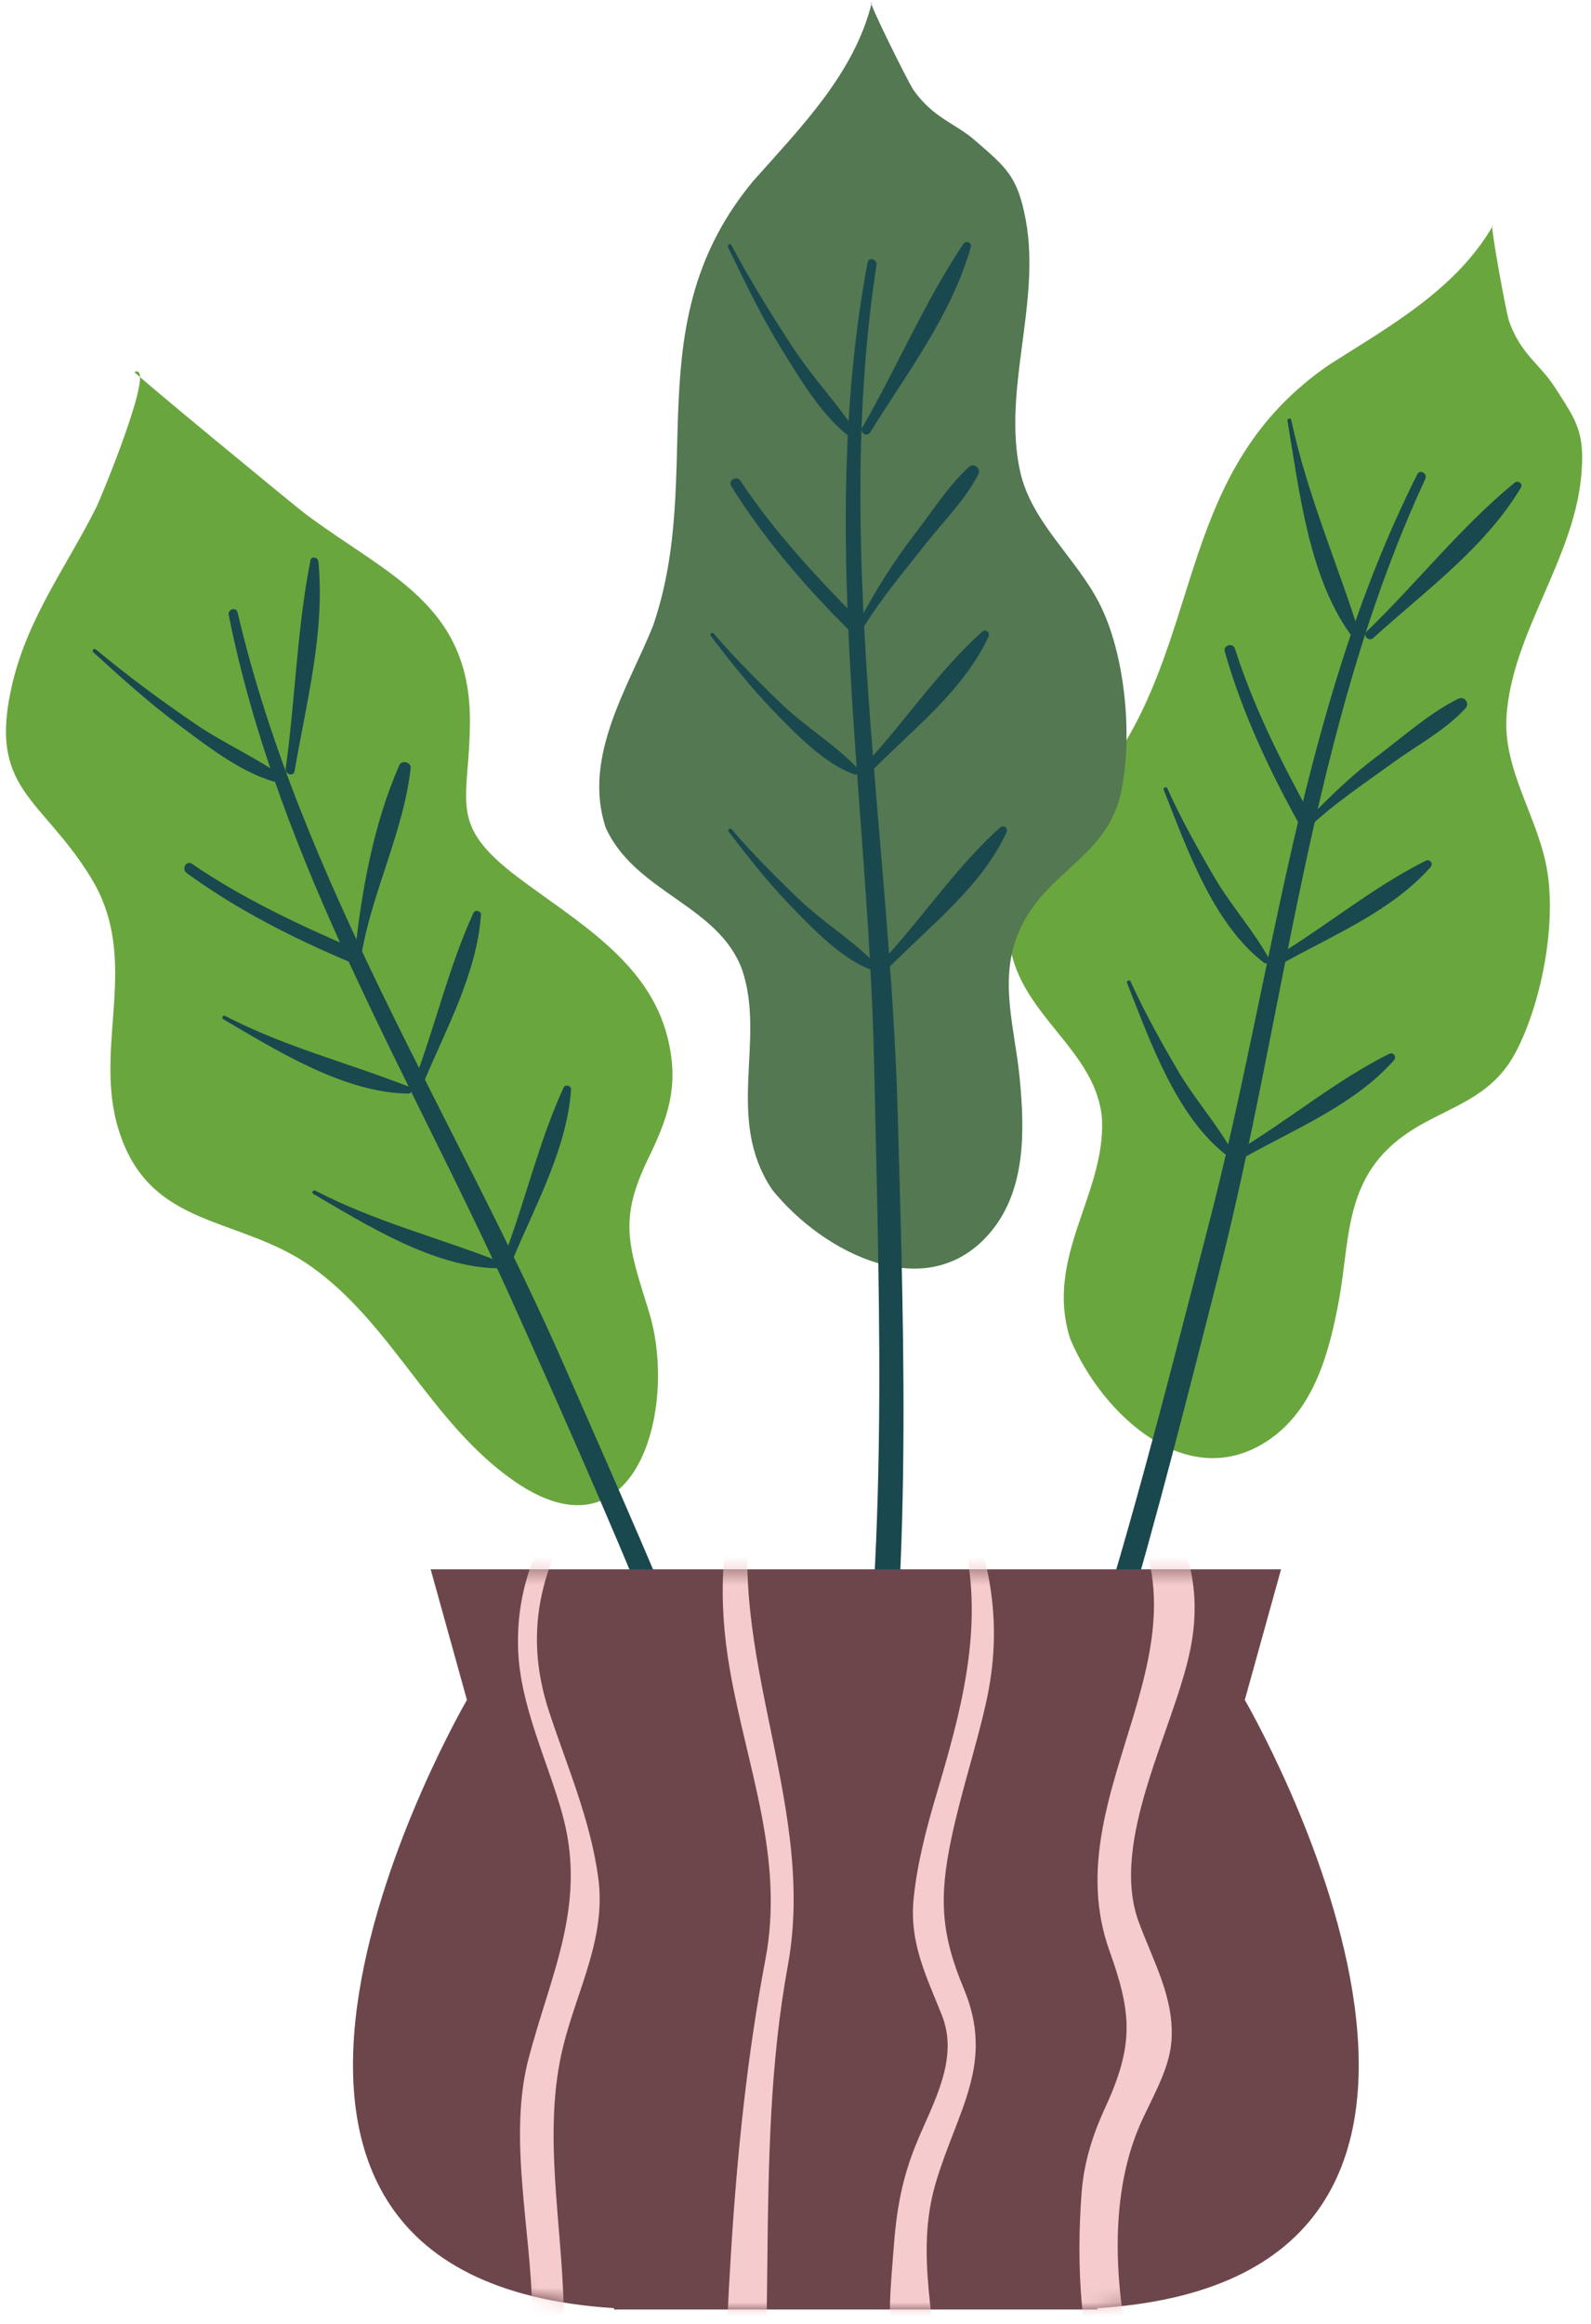 <svg width="111" height="162" viewBox="0 0 111 162" fill="none" xmlns="http://www.w3.org/2000/svg">
<path d="M80.338 100.298C82.827 101.873 85.748 102.305 88.586 100.341C91.73 98.166 92.765 94.169 93.419 90.621C94.129 86.763 93.832 82.859 97 79.934C99.945 77.215 103.738 77.223 105.773 73.308C107.591 69.812 108.645 64.21 107.878 60.336C107.182 56.817 104.88 53.61 105.103 49.982C105.46 44.208 109.749 39.079 110.312 33.25C110.614 30.113 109.975 29.323 108.449 26.958C107.431 25.382 106.099 24.689 105.285 22.398C105.082 21.824 103.957 15.668 104.126 15.716L104.161 15.726C101.604 20.158 97.001 22.715 92.797 25.385C82.114 32.658 84.046 43.966 77.511 53.284C74.783 56.806 70.238 60.67 70.465 65.898C71.203 70.842 76.545 73.228 76.886 78.058C77.113 83.285 72.851 87.661 74.669 93.343C75.768 95.967 77.833 98.712 80.338 100.298Z" fill="#6AA63E"/>
<path d="M98.881 33.065C90.618 49.493 88.892 67.768 84.33 85.357C79.754 103 75.374 120.981 67.522 137.515C66.986 138.643 68.673 139.63 69.202 138.496C76.567 122.71 80.717 105.669 85.016 88.859C89.726 70.445 91.375 50.786 99.438 33.39C99.61 33.019 99.07 32.691 98.881 33.065Z" fill="#19484E"/>
<path d="M95.807 44.479C99.353 41.262 103.627 38.174 106.107 33.996C106.28 33.705 105.902 33.462 105.666 33.655C101.927 36.714 98.83 40.667 95.352 44.023C95.05 44.313 95.5 44.757 95.807 44.479Z" fill="#19484E"/>
<path d="M89.824 29.343C90.652 34.202 91.334 40.598 94.501 44.592C94.654 44.784 94.971 44.577 94.902 44.358C93.319 39.29 91.208 34.522 90.084 29.272C90.047 29.1 89.795 29.174 89.824 29.343Z" fill="#19484E"/>
<path d="M89.468 67.165C92.973 65.207 97.102 63.516 99.812 60.445C100.026 60.202 99.76 59.86 99.471 60.004C95.846 61.813 92.606 64.504 89.143 66.608C88.788 66.824 89.105 67.368 89.468 67.165Z" fill="#19484E"/>
<path d="M81.188 55.055C82.783 59.078 84.631 64.413 88.187 67.119C88.39 67.273 88.624 66.984 88.516 66.79C87.421 64.838 85.886 63.129 84.742 61.182C83.554 59.16 82.403 57.088 81.434 54.951C81.371 54.813 81.131 54.913 81.188 55.055Z" fill="#19484E"/>
<path d="M86.91 80.631C90.415 78.674 94.545 76.982 97.254 73.911C97.468 73.668 97.202 73.325 96.913 73.47C93.288 75.279 90.048 77.971 86.584 80.075C86.23 80.29 86.547 80.835 86.91 80.631Z" fill="#19484E"/>
<path d="M78.63 68.521C80.225 72.544 82.074 77.879 85.63 80.585C85.833 80.739 86.067 80.45 85.959 80.256C84.864 78.304 83.329 76.596 82.185 74.648C80.997 72.626 79.845 70.553 78.876 68.417C78.813 68.279 78.574 68.379 78.63 68.521Z" fill="#19484E"/>
<path d="M85.45 45.429C86.647 49.625 88.499 53.587 90.609 57.398C90.916 57.954 91.763 57.458 91.459 56.901C89.413 53.153 87.461 49.314 86.163 45.232C86.018 44.781 85.318 44.969 85.45 45.429Z" fill="#19484E"/>
<path d="M91.597 57.428C93.301 55.87 95.264 54.565 97.13 53.209C98.814 51.985 100.831 50.919 102.242 49.379C102.574 49.018 102.159 48.504 101.731 48.716C99.703 49.72 97.847 51.401 96.035 52.757C94.296 54.059 92.771 55.535 91.266 57.097C91.055 57.315 91.374 57.632 91.597 57.428Z" fill="#19484E"/>
<path d="M39.364 104.845C45.171 105.911 47.037 97.095 45.267 91.415C43.828 86.795 43.151 85.048 45.22 80.778C46.577 77.979 47.417 75.752 46.585 72.367C45.272 67.027 40.229 64.248 36.135 61.162C31.144 57.4 32.762 55.971 32.786 50.309C32.822 42.09 26.959 40.059 21.315 35.834C20.532 35.248 9.309 25.997 9.381 25.934L9.416 25.92C10.946 25.299 7.025 34.751 6.741 35.321C4.673 39.466 1.986 42.961 0.874 47.611C-0.907 55.06 2.846 55.503 6.336 61.172C9.903 66.968 6.446 72.888 8.278 78.77C10.449 85.744 16.665 84.7 21.755 88.328C27.363 92.329 30.056 99.166 35.798 103.202C37.119 104.129 38.307 104.651 39.364 104.845Z" fill="#6AA63E"/>
<path d="M15.955 42.869C19.462 60.341 28.866 75.373 36.062 91.448C43.733 108.585 51.529 126.147 55.659 144.533C55.934 145.755 57.818 145.237 57.535 144.015C53.611 127.093 46.367 111.152 39.412 95.308C31.767 77.889 20.954 61.379 16.576 42.699C16.481 42.291 15.874 42.465 15.955 42.869Z" fill="#19484E"/>
<path d="M20.551 53.756C21.37 48.979 22.692 44.026 22.211 39.144C22.182 38.85 21.725 38.735 21.659 39.069C20.715 43.833 20.604 48.775 19.93 53.585C19.873 53.987 20.48 54.17 20.551 53.756Z" fill="#19484E"/>
<path d="M6.504 45.466C8.485 47.27 10.459 49.051 12.615 50.646C14.625 52.132 17.082 54.063 19.565 54.597C19.84 54.657 19.97 54.316 19.75 54.158C17.851 52.794 15.624 51.83 13.673 50.5C11.281 48.87 8.915 47.132 6.694 45.276C6.563 45.165 6.374 45.348 6.504 45.466Z" fill="#19484E"/>
<path d="M29.563 75.447C31.131 71.709 33.252 67.892 33.558 63.779C33.578 63.507 33.15 63.385 33.034 63.637C31.325 67.356 30.386 71.447 28.942 75.276C28.793 75.671 29.407 75.821 29.563 75.447Z" fill="#19484E"/>
<path d="M15.579 71.057C19.311 73.237 24.018 76.195 28.482 76.237C28.771 76.24 28.786 75.86 28.546 75.765C24.256 74.082 19.858 72.983 15.714 70.825C15.562 70.744 15.428 70.969 15.579 71.057Z" fill="#19484E"/>
<path d="M35.849 87.628C37.417 83.89 39.539 80.073 39.844 75.96C39.864 75.688 39.436 75.565 39.32 75.818C37.611 79.537 36.672 83.629 35.228 87.458C35.079 87.852 35.693 88.001 35.849 87.628Z" fill="#19484E"/>
<path d="M21.866 83.237C25.598 85.417 30.305 88.375 34.77 88.417C35.059 88.419 35.074 88.04 34.834 87.945C30.544 86.262 26.145 85.163 22.001 83.005C21.848 82.924 21.715 83.149 21.866 83.237Z" fill="#19484E"/>
<path d="M13.023 60.863C16.519 63.408 20.387 65.371 24.362 67.053C24.938 67.297 25.442 66.454 24.859 66.203C20.904 64.498 16.961 62.66 13.396 60.224C12.998 59.954 12.645 60.588 13.023 60.863Z" fill="#19484E"/>
<path d="M25.22 66.536C25.968 62.146 28.16 57.96 28.65 53.551C28.695 53.142 28.03 52.962 27.864 53.338C26.074 57.378 25.226 62.101 24.76 66.473C24.732 66.736 25.176 66.795 25.22 66.536Z" fill="#19484E"/>
<path d="M61.232 88.051C64.058 88.88 66.986 88.49 69.172 85.82C71.595 82.863 71.488 78.735 71.138 75.144C70.758 71.239 69.396 67.57 71.636 63.884C73.717 60.458 77.365 59.421 78.243 55.097C79.027 51.236 78.496 45.56 76.691 42.047C75.052 38.857 71.956 36.408 71.17 32.859C69.921 27.21 72.63 21.097 71.565 15.339C70.992 12.24 70.159 11.656 68.041 9.803C66.628 8.569 65.156 8.27 63.743 6.292C63.389 5.797 60.611 0.189 60.787 0.189H60.824C59.587 5.154 55.867 8.88 52.561 12.606C44.297 22.542 49.27 32.878 45.557 43.637C43.906 47.775 40.602 52.742 42.261 57.705C44.333 62.253 50.125 63.075 51.784 67.624C53.443 72.587 50.552 77.967 53.865 82.928C55.645 85.148 58.387 87.217 61.232 88.051Z" fill="#537852"/>
<path d="M60.529 18.306C57.041 36.893 60.588 55.527 60.987 74.219C61.364 91.917 62.076 109.801 59.174 127.341C58.971 128.57 60.855 129.092 61.05 127.859C63.685 111.23 63.1 94.317 62.628 77.549C62.077 57.991 58.135 37.97 61.151 18.477C61.213 18.074 60.606 17.893 60.529 18.306Z" fill="#19484E"/>
<path d="M60.714 30.137C63.258 26.033 66.404 21.931 67.728 17.219C67.818 16.901 67.387 16.744 67.214 17.002C64.514 21.028 62.583 25.613 60.157 29.811C59.949 30.173 60.496 30.489 60.714 30.137Z" fill="#19484E"/>
<path d="M50.794 17.227C52.01 19.758 53.222 22.262 54.717 24.644C55.993 26.678 57.486 29.2 59.489 30.596C59.688 30.735 59.944 30.464 59.818 30.267C58.475 28.183 56.722 26.364 55.35 24.274C53.82 21.944 52.338 19.551 51.026 17.091C50.943 16.937 50.719 17.072 50.794 17.227Z" fill="#19484E"/>
<path d="M60.872 53.69C63.676 50.867 67.271 48.076 68.965 44.38C69.097 44.092 68.771 43.818 68.524 44.039C65.513 46.728 63.156 50.266 60.417 53.234C60.135 53.539 60.578 53.986 60.872 53.69Z" fill="#19484E"/>
<path d="M49.578 44.323C50.954 46.111 52.329 47.864 53.9 49.489C55.44 51.082 57.489 53.25 59.628 53.992C59.866 54.074 60.019 53.756 59.862 53.591C58.251 51.893 56.119 50.626 54.416 48.974C52.82 47.427 51.229 45.855 49.79 44.161C49.691 44.044 49.484 44.202 49.578 44.323Z" fill="#19484E"/>
<path d="M62.124 67.34C64.93 64.517 68.524 61.726 70.218 58.03C70.35 57.742 70.024 57.468 69.777 57.689C66.766 60.378 64.409 63.916 61.669 66.884C61.388 67.188 61.83 67.636 62.124 67.34Z" fill="#19484E"/>
<path d="M50.831 57.973C52.207 59.761 53.583 61.514 55.154 63.139C56.694 64.732 58.742 66.9 60.882 67.642C61.12 67.725 61.273 67.406 61.116 67.241C59.506 65.543 57.373 64.276 55.67 62.624C54.074 61.077 52.482 59.505 51.043 57.81C50.944 57.693 50.737 57.852 50.831 57.973Z" fill="#19484E"/>
<path d="M51.02 33.892C53.317 37.594 56.193 40.904 59.273 43.974C59.723 44.423 60.415 43.73 59.969 43.278C56.972 40.237 54.023 37.088 51.657 33.519C51.396 33.125 50.767 33.484 51.02 33.892Z" fill="#19484E"/>
<path d="M60.237 43.743C61.514 41.667 63.13 39.766 64.635 37.852C65.844 36.314 67.359 34.827 68.249 33.076C68.466 32.648 67.945 32.234 67.586 32.565C66.14 33.9 65.03 35.669 63.826 37.228C62.286 39.222 61.013 41.285 59.832 43.507C59.69 43.773 60.079 44.002 60.237 43.743Z" fill="#19484E"/>
<path d="M86.847 118.511L89.376 109.406H55.847H50.788H30.047L32.577 118.511C32.577 118.511 9.095 158.774 42.848 160.912L42.833 161.007H45.728H73.693H76.589L76.551 160.914C110.338 158.792 86.847 118.511 86.847 118.511Z" fill="#6D464B"/>
<mask id="mask0_1_605" style="mask-type:luminance" maskUnits="userSpaceOnUse" x="24" y="109" width="71" height="53">
<path d="M86.847 118.511L89.376 109.406H55.847H50.788H30.047L32.577 118.511C32.577 118.511 9.095 158.774 42.848 160.912L42.833 161.007H45.728H73.693H76.589L76.551 160.914C110.338 158.792 86.847 118.511 86.847 118.511Z" fill="white"/>
</mask>
<g mask="url(#mask0_1_605)">
<path d="M40.456 102.998C37.736 106.697 35.978 110.381 36.15 115.026C36.294 118.916 38.183 122.714 39.219 126.415C40.992 132.747 38.436 137.554 36.87 143.539C35.441 149.003 37.044 155.426 37.124 160.999C37.145 162.419 39.353 162.42 39.327 160.999C39.216 154.939 37.818 148.568 39.301 142.615C40.28 138.686 42.308 135.073 41.74 130.913C41.182 126.829 39.586 123.205 38.307 119.323C36.374 113.457 37.888 108.462 41.428 103.566C41.854 102.975 40.88 102.421 40.456 102.998Z" fill="#F5CBCD"/>
<path d="M77.792 103.732C85.725 114.547 73.365 124.73 77.406 136.004C78.942 140.289 79.14 142.523 77.129 146.882C76.227 148.839 75.621 150.739 75.459 152.891C75.083 157.861 75.339 163.538 77.114 168.246C77.721 169.856 80.261 169.225 79.736 167.523C77.926 161.664 77.021 154.025 79.481 148.256C80.263 146.424 81.56 144.382 81.724 142.348C81.968 139.33 80.464 136.75 79.449 133.996C77.357 128.319 81.963 120.465 83.059 114.925C84.01 110.118 82.57 106.058 79.173 102.666C78.485 101.98 77.188 102.909 77.792 103.732Z" fill="#F5CBCD"/>
<path d="M66.209 104.07C69.146 111.279 67.498 117.821 65.376 124.951C64.663 127.346 64.004 129.816 63.746 132.308C63.425 135.403 64.583 137.659 65.712 140.488C66.923 143.522 65.123 146.556 63.983 149.307C62.922 151.866 62.545 154.03 62.344 156.798C62.128 159.775 61.357 165.791 64.112 167.89C64.673 168.317 65.477 167.734 65.47 167.111C65.414 162.104 63.784 157.251 65.285 152.179C66.781 147.124 69.436 143.87 67.237 138.625C65.636 134.806 65.512 132.283 66.369 128.189C67.038 124.994 68.082 121.884 68.795 118.697C69.985 113.378 69.175 108.682 66.959 103.754C66.769 103.332 66.033 103.64 66.209 104.07Z" fill="#F5CBCD"/>
<path d="M51.757 102.322C50.289 107.153 50.059 111.543 50.938 116.506C52.143 123.31 54.737 129.572 53.402 136.594C50.866 149.934 50.605 163.92 50.22 177.471C50.186 178.654 52.117 178.955 52.315 177.755C54.524 164.301 52.486 150.525 54.966 137.026C57.113 125.342 49.867 114.161 52.886 102.633C53.079 101.9 51.977 101.601 51.757 102.322Z" fill="#F5CBCD"/>
</g>
</svg>
